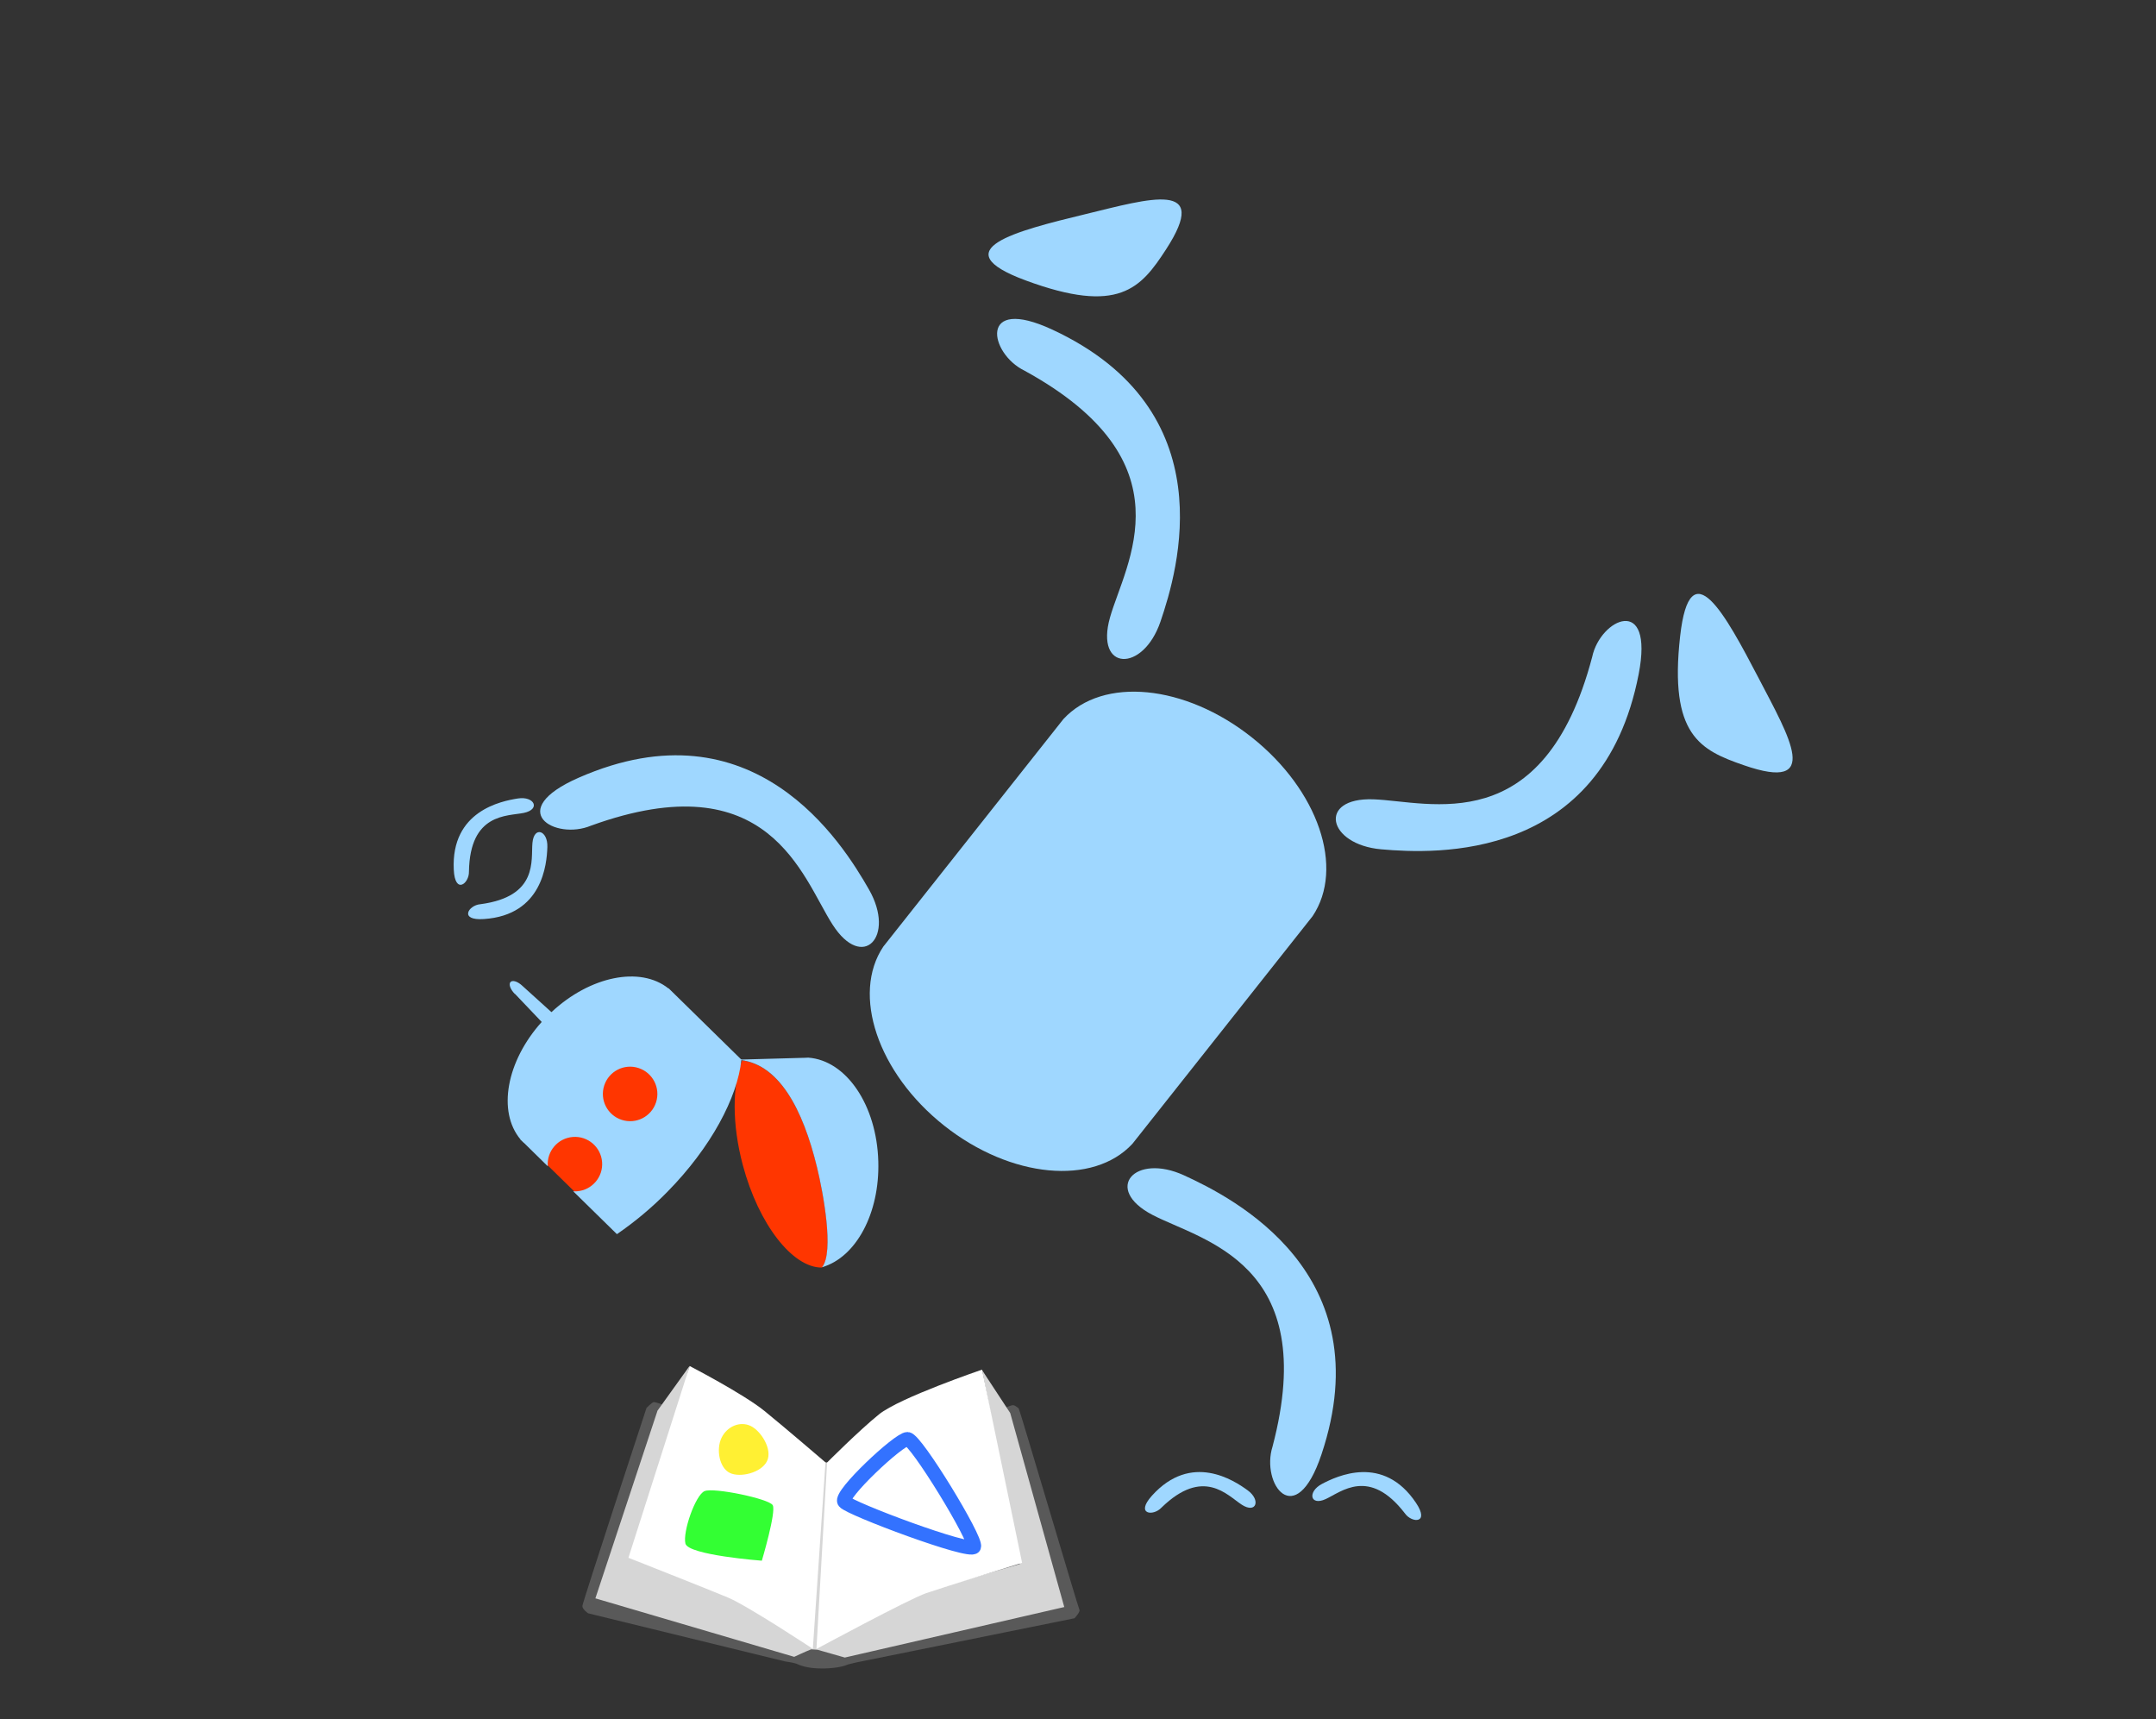 <?xml version="1.0" encoding="utf-8"?>
<!-- Generator: Adobe Illustrator 24.0.3, SVG Export Plug-In . SVG Version: 6.00 Build 0)  -->
<svg version="1.1" id="Layer_1" xmlns="http://www.w3.org/2000/svg" xmlns:xlink="http://www.w3.org/1999/xlink" x="0px" y="0px"
	 viewBox="0 0 3052.7 2434.2" style="enable-background:new 0 0 3052.7 2434.2;" xml:space="preserve">
<rect x="0" y="0" width="3052.7" height="2434.2" fill="#333333" stroke="none"/>
<style type="text/css">
	.st0{fill:#9FD7FF;}
	.st1{fill:#FF3600;}
	.st2{fill:#595959;}
	.st3{fill:#D6D6D6;}
	.st4{fill:#FFFFFF;}
	.st5{opacity:0.8;fill:#FFEC00;}
	.st6{opacity:0.8;fill:#00FF00;}
	.st7{opacity:0.8;fill:none;stroke:#004FFF;stroke-width:20;stroke-miterlimit:10;}
</style>
<path id="Path_6" class="st0" d="M1989.2,2142.5c9.7,13.9,35.7,14.9,15.7-14.9c-46.4-69.3-112.2-37.8-133.1-26.8
	c-20.8,11-16.9,31.6,5.2,21.5S1938.7,2076.8,1989.2,2142.5z"/>
<path id="Path_1" class="st0" d="M836.8,1168.9c-50.9,21.3-123.7-21.4-17.2-68c247.9-108.6,373,92.1,410.9,158.6
	c37.9,66.5-8.9,116.2-51.7,49.4C1135.8,1242.1,1089.7,1077.3,836.8,1168.9z"/>
<path id="Path_2" class="st0" d="M664,1233.8c0.5,17-19.8,33.2-21.5-2.5c-4.1-83.3,67.4-97.2,90.8-100.9
	c23.3-3.6,32.5,15.3,8.5,20.4C718,1155.7,665.4,1150.9,664,1233.8z"/>
<path id="Path_3" class="st0" d="M680.2,1280.1c-16.9,1.3-30.8,23.5,5,21c83.1-5.5,89-78.1,89.8-101.7c1-23.6-18.9-30.6-21.1-6.1
	C751.6,1217.6,762.5,1269.2,680.2,1280.1z"/>
<path id="Path_4" class="st0" d="M1801.8,2047.9c-16.7,52.6,32.4,121.4,69.3,11.1c86-256.6-125.1-363.2-194.7-395.1
	c-69.7-31.9-115,19.2-44.7,56C1702.1,1756.6,1870.4,1787.8,1801.8,2047.9z"/>
<path id="Path_5" class="st0" d="M1644.5,2134.4c-11.7,12.5-37.4,9.7-13.5-16.9c55.8-62,116.4-21.6,135.5-7.7
	c19.1,13.9,12.3,33.7-8.3,20.4C1737.8,2117,1703.9,2076.6,1644.5,2134.4z"/>
<path id="Path_7" class="st1" d="M851.7,1706.8c11.3-5.9,21.4-14,29.7-23.7c18.6-21.6,32.5-47.6,44.1-73.4
	c10.3-22.8,22.7-47.8,22.4-73.4c-0.3-17.5-5.5-34.6-9-52c-12.1-1.3-24.2-1.9-36.3-1.9c-13.6-0.1-28.2,0.5-40.8,6.3
	c-13.9,6.5-26,18.4-36.4,29.4c-10.7,11.5-20.2,24.2-28.2,37.8c-15,25.5-25.3,53.4-34.5,81.4l76.5,75
	C843.4,1710.9,847.6,1709,851.7,1706.8z"/>
<path id="Path_8" class="st1" d="M1164.3,1794.1c17.2-21.7,1.1-106.8-7.3-141.4c-18.8-77.3-51-143.5-106.2-151.6
	c-14,34.9-14.6,90.1,1,148.5c22.4,83.9,70.4,145.1,111.7,144.9C1163.6,1794.3,1163.9,1794.2,1164.3,1794.1z"/>
<path id="Path_9" class="st0" d="M1043.1,1500.2c59.9,2.9,94.1,71.6,113.7,152.3c8.5,34.8,24.6,120,7.2,141.5
	c48-13.9,81.8-76.3,79.6-149.9c-2.2-79.3-45.2-143-99.3-146.8l0,0l-1.6,0.1l-4.8,0.2c-0.2,0-0.3-0.1-0.5,0c-0.2,0.1-0.3,0.1-0.5,0
	L1043.1,1500.2z"/>
<path id="Path_10" class="st0" d="M780.8,1432.9l-40.9-37c-6.8-6.5-14.1-8.7-17-5.7s-0.5,10.2,6,16.9l0.2-0.1l0.2,0.2l0,0l37.7,39.6
	c-50,55.6-62.9,126.9-30.1,166.2l-0.2,0.2l1.1,1l3.6,3.5c0.1,0,0.2,0.2,0.4,0.3c0.1,0,0.2,0.2,0.4,0.3l33.4,32.8
	c-1.7-21.2,14.2-39.8,35.4-41.5c21.2-1.7,39.8,14.2,41.5,35.4s-14.2,39.8-35.4,41.5c-1.8,0.1-3.7,0.2-5.5,0l61.9,60.7
	c25.8-17.7,49.8-37.8,71.7-60.2c61.4-62.5,99-133.1,104.6-186.8l-102.1-100.1l-1.1-1l-0.2,0.2
	C906.5,1367.5,835.5,1381.8,780.8,1432.9z M928.9,1560.6c-6.6,20.3-28.3,31.4-48.6,24.8c-20.3-6.6-31.4-28.3-24.8-48.6
	c6.6-20.3,28.3-31.4,48.6-24.8C924.3,1518.6,935.5,1540.3,928.9,1560.6C928.9,1560.6,928.9,1560.6,928.9,1560.6z"/>
<path id="Path_11" class="st0" d="M1250.7,1340.1c-45.2,67.4-8.1,178.8,86.2,253.5c94.3,74.7,211.2,85.3,266.5,25.7l255-322.1
	c46-68.4,8.1-178.8-86.2-253.5c-94.3-74.7-210.5-86.2-266.5-25.7L1250.7,1340.1z"/>
<g>
	<path class="st2" d="M1528.4,2279.1c-1.6-2.4-84.8-284.4-86-285.2s-4.7-4.1-7.5-4.5c-2.8-0.4-9.9,3-9.9,3l-253.8,78.9l-231-82.1
		c0,0-12.3-4.6-14.7-4.2c-2.4,0.4-10.1,8.2-10.1,8.2s-90.7,275.6-90.8,280.4c-0.1,4.9,8.2,10.4,8.2,10.4l278.7,68.1
		c0,0,11.9,1.7,15.7,3.1c6.1,2.9,16.2,6.3,31.5,6.8c24.3,0.8,37.3-3.9,37.3-3.9l5.8-2l10.4-2.5l309.2-62.6
		C1521.5,2291,1530,2281.6,1528.4,2279.1z"/>
	<path class="st3" d="M1430.4,2000.5l-39.8-60.7l53.3,274.5c-24.6,7-176.4,50.4-199.1,65.3c-15.1,9.9-44.7,28.4-65.6,41.3l-5-250.1
		l-10.2-1l-15.4,262.3c-7.5-7.8-32.4-34-39.5-42.2c-7-8-153.3-60.8-203.1-78.7l70.3-277.3l-45.3,63.1l-88,265.8l281.5,82.8
		c0,0,17.2-8,24-10.6l9.1,0.6l38.6,11l310.7-71.5L1430.4,2000.5z"/>
	<path class="st4" d="M1156,2334.5c0,0,131.2-70.8,155.2-79s136-43,136-43l-56.7-273.5c0,0-116.9,39.8-145.9,63.3
		c-29,23.5-73.5,68.2-73.5,68.2L1156,2334.5z"/>
	<path class="st4" d="M1150.9,2334.3c0,0-91.6-60.6-120.1-72.6s-141-56.3-141-56.3l86.7-271.5c0,0,75.9,39.3,105.9,63.6
		c29.9,24.3,86.4,72.8,86.4,72.8L1150.9,2334.3z"/>
	<path class="st5" d="M1086,2068.6c-8,16.4-38,23.8-52.7,16.6c-14.8-7.2-19.6-33.4-11.6-49.8c8-16.4,26.5-23.8,41.3-16.6
		C1077.8,2026,1094.1,2052.2,1086,2068.6z"/>
	<path class="st6" d="M1078.7,2209.5c0,0-104.1-7.8-108.2-24.2s14.1-68.8,27.1-74.3s91.3,10.8,96.5,19.9
		C1099.4,2139.9,1078.7,2209.5,1078.7,2209.5z"/>
	<path class="st7" d="M1379.1,2189.7c-4.1,10.4-176.3-54-183.6-63.7c-7.3-9.7,77.4-88.9,89.4-88.7
		C1296.8,2037.5,1383.2,2179.3,1379.1,2189.7z"/>
</g>
<path class="st0" d="M2254.4,930c11.4-54.1,88-89.6,65.8,24.5c-51.7,265.8-288.1,254.6-364.4,247.9c-76.4-6.7-90.6-73.5-11.3-70.8
	C2023.9,1134.4,2185.8,1190.4,2254.4,930z"/>
<path class="st0" d="M2378.9,900.8c-15.7,140,28.4,161.2,90.4,182.6c111.1,38.5,64.5-39.4,21-122.9
	C2443.1,870.2,2392.9,776.3,2378.9,900.8z"/>
<path class="st0" d="M1450.5,524.7c-49.7-24.1-65.8-107,39.6-58c245.5,114.1,177.8,340.8,153,413.4c-24.8,72.5-93.1,70.3-71.4-6.1
	C1593.4,797.6,1686.6,654,1450.5,524.7z"/>
<path class="st0" d="M1452,396.9c132.1,48.9,163.3,11.2,199-43.8c64-98.6-22.8-72.1-114.2-49.9
	C1437.8,327.2,1334.6,353.4,1452,396.9z"/>
</svg>
